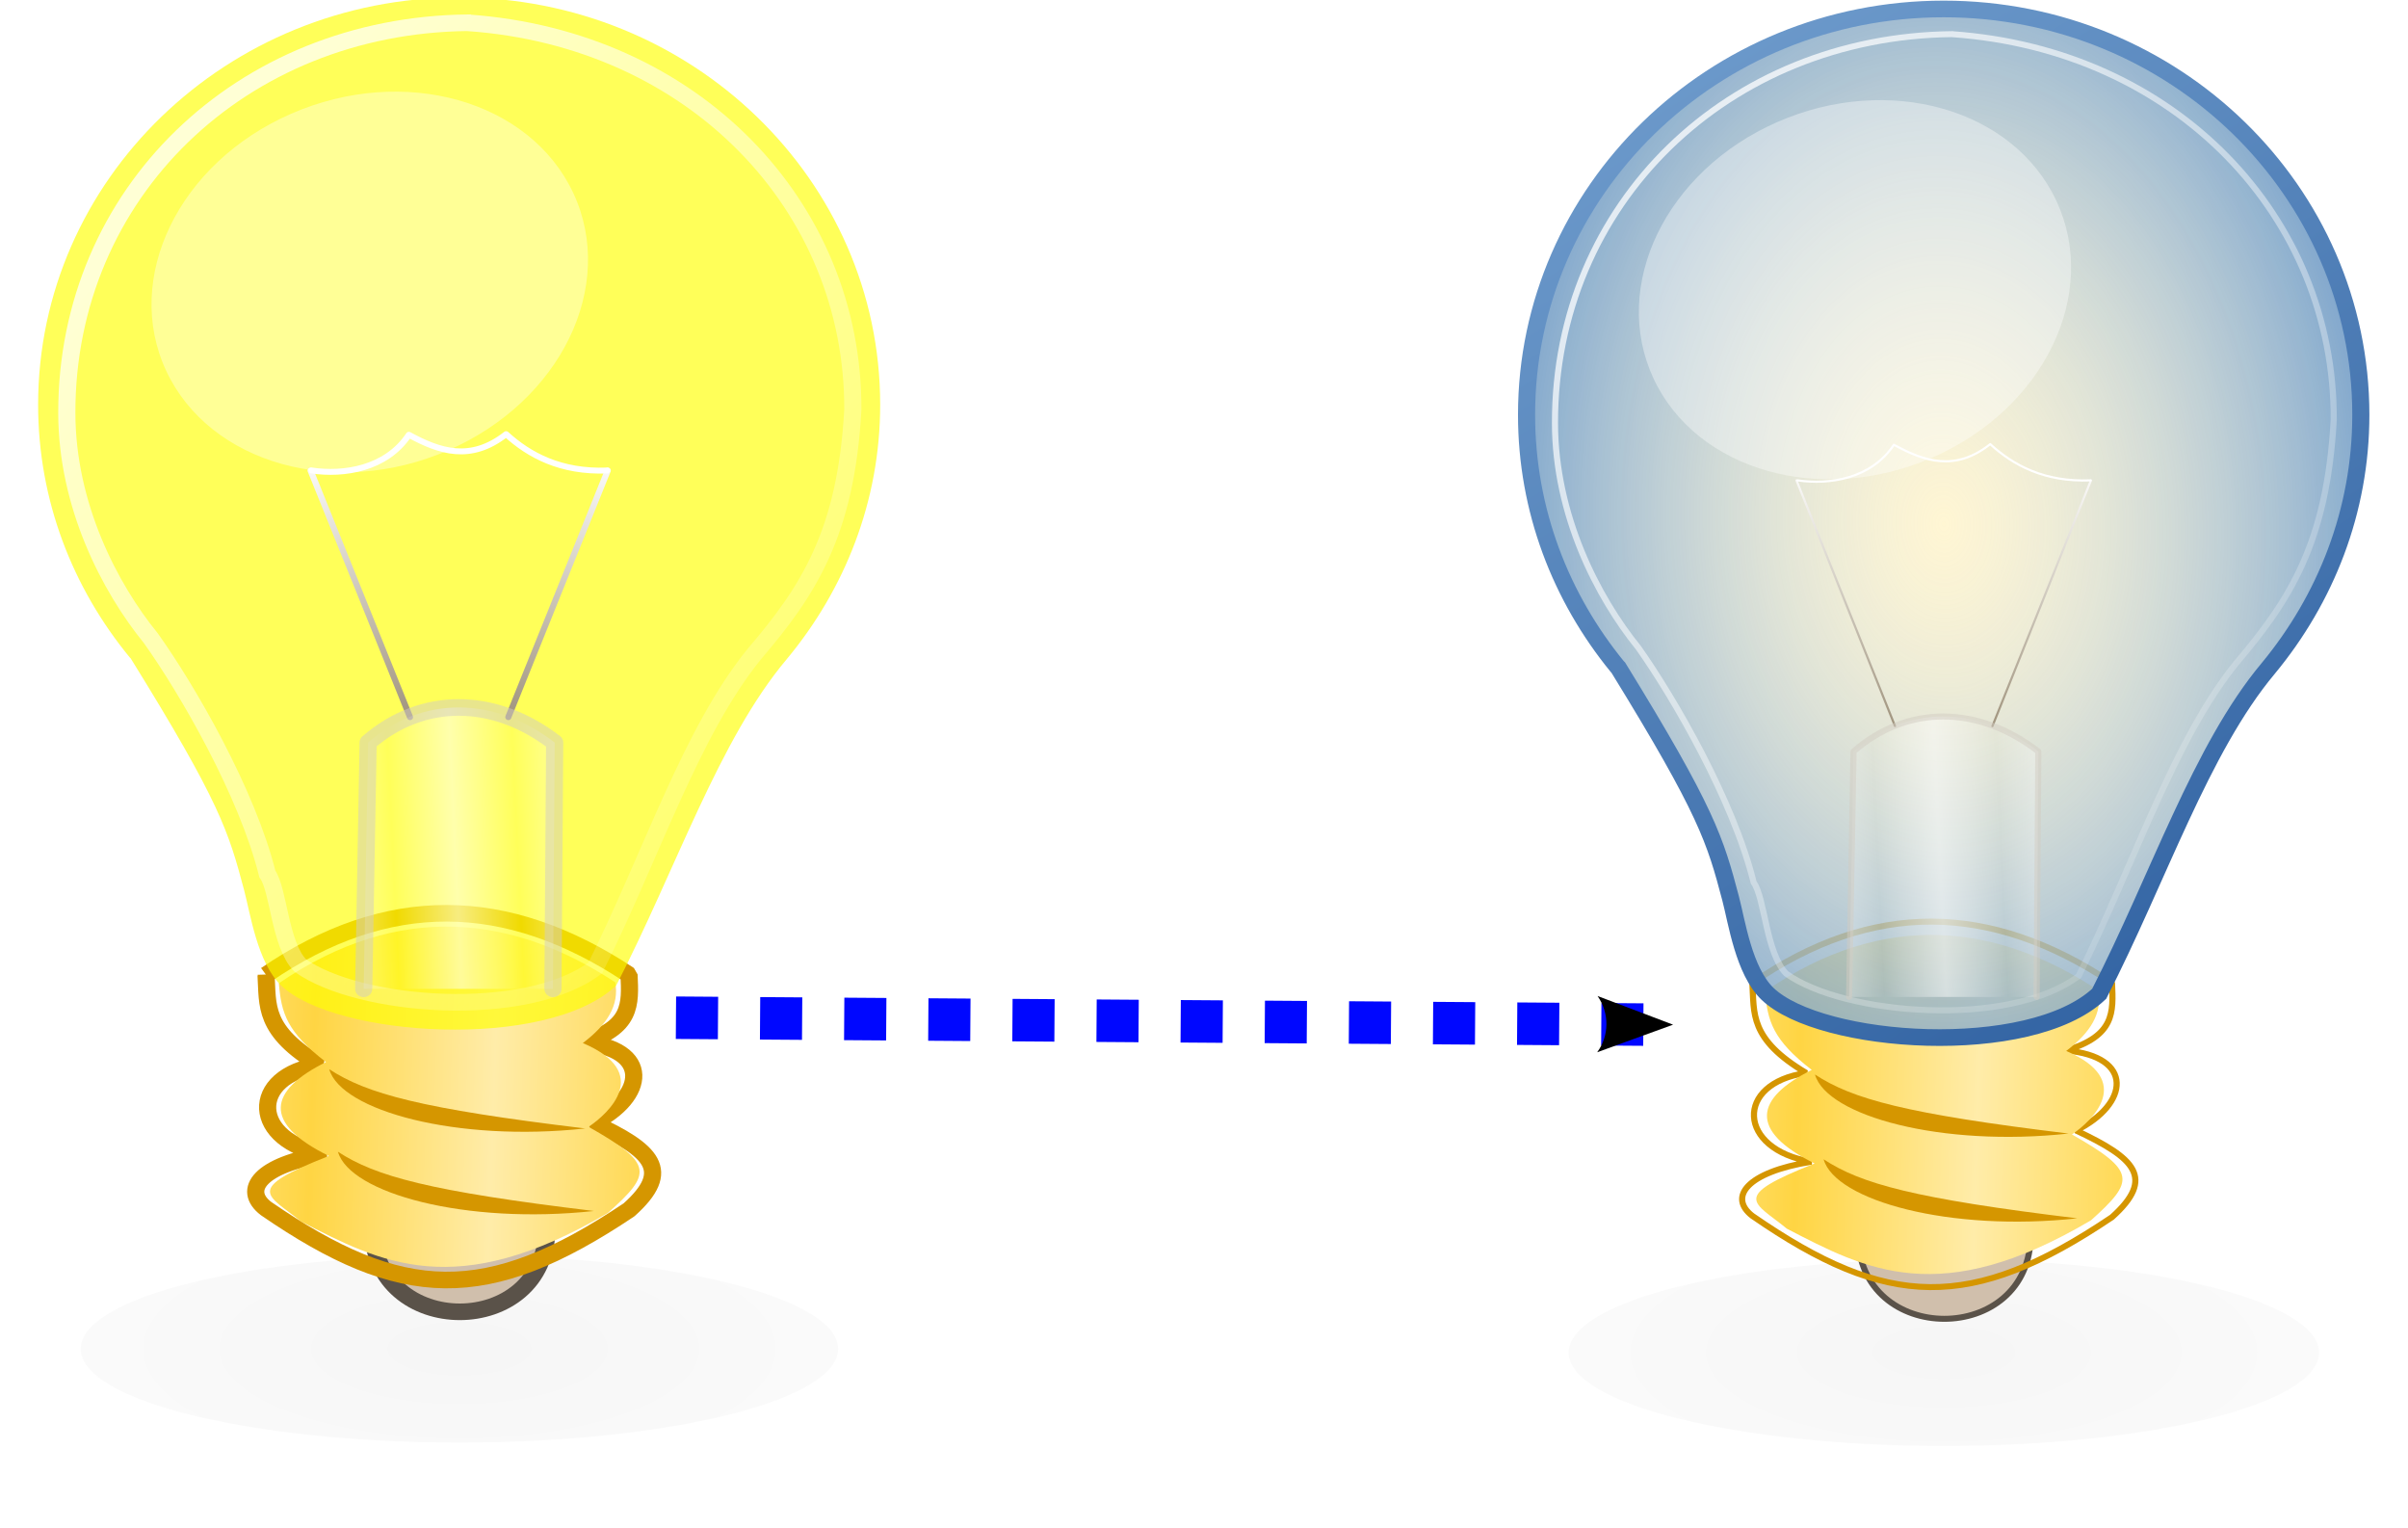<?xml version="1.0" encoding="UTF-8" standalone="no"?>
<svg
   viewBox="0 0 125.384 79.546"
   version="1.1"
   id="svg73"
   sodipodi:docname="ampoule_action_off.svg"
   width="125.384"
   height="79.546"
   inkscape:export-filename="/home/sebastien/SRC/trunk/Watchdogd/IHM/img/ampoule_off.png"
   inkscape:export-xdpi="1276"
   inkscape:export-ydpi="1276"
   inkscape:version="1.1 (c68e22c387, 2021-05-23)"
   xmlns:inkscape="http://www.inkscape.org/namespaces/inkscape"
   xmlns:sodipodi="http://sodipodi.sourceforge.net/DTD/sodipodi-0.dtd"
   xmlns:xlink="http://www.w3.org/1999/xlink"
   xmlns="http://www.w3.org/2000/svg"
   xmlns:svg="http://www.w3.org/2000/svg"
   xmlns:rdf="http://www.w3.org/1999/02/22-rdf-syntax-ns#"
   xmlns:cc="http://creativecommons.org/ns#"
   xmlns:dc="http://purl.org/dc/elements/1.1/">
  <sodipodi:namedview
     pagecolor="#ffffff"
     bordercolor="#666666"
     borderopacity="1"
     objecttolerance="10"
     gridtolerance="10"
     guidetolerance="10"
     inkscape:pageopacity="0"
     inkscape:pageshadow="2"
     inkscape:window-width="1920"
     inkscape:window-height="979"
     id="namedview75"
     showgrid="false"
     inkscape:zoom="2.9249929"
     inkscape:cx="50.085592"
     inkscape:cy="121.02594"
     inkscape:window-x="0"
     inkscape:window-y="0"
     inkscape:window-maximized="1"
     inkscape:current-layer="svg73"
     inkscape:pagecheckerboard="0"
     fit-margin-top="0"
     fit-margin-left="0"
     fit-margin-right="0"
     fit-margin-bottom="0" />
  <defs
     id="defs39">
    <marker
       style="overflow:visible;"
       id="Arrow2Mend"
       refX="0.0"
       refY="0.0"
       orient="auto"
       inkscape:stockid="Arrow2Mend"
       inkscape:isstock="true">
      <path
         transform="scale(0.6) rotate(180) translate(0,0)"
         d="M 8.719,4.034 L -2.207,0.016 L 8.719,-4.002 C 6.973,-1.63 6.983,1.616 8.719,4.034 z "
         style="fill-rule:evenodd;fill:context-stroke;stroke-width:0.625;stroke-linejoin:round;"
         id="path1341" />
    </marker>
    <marker
       style="overflow:visible"
       id="TriangleOutL"
       refX="0.0"
       refY="0.0"
       orient="auto"
       inkscape:stockid="TriangleOutL"
       inkscape:isstock="true">
      <path
         transform="scale(0.8)"
         style="fill-rule:evenodd;fill:context-stroke;stroke:context-stroke;stroke-width:1.0pt"
         d="M 5.77,0.0 L -2.88,5.0 L -2.88,-5.0 L 5.77,0.0 z "
         id="path1456" />
    </marker>
    <marker
       style="overflow:visible"
       id="Arrow2Sstart"
       refX="0.0"
       refY="0.0"
       orient="auto"
       inkscape:stockid="Arrow2Sstart"
       inkscape:isstock="true">
      <path
         transform="scale(0.3) translate(-2.3,0)"
         d="M 8.719,4.034 L -2.207,0.016 L 8.719,-4.002 C 6.973,-1.63 6.983,1.616 8.719,4.034 z "
         style="fill-rule:evenodd;fill:context-stroke;stroke-width:0.625;stroke-linejoin:round"
         id="path1344" />
    </marker>
    <marker
       style="overflow:visible;"
       id="Arrow2Send"
       refX="0.0"
       refY="0.0"
       orient="auto"
       inkscape:stockid="Arrow2Send"
       inkscape:isstock="true">
      <path
         transform="scale(0.3) rotate(180) translate(-2.3,0)"
         d="M 8.719,4.034 L -2.207,0.016 L 8.719,-4.002 C 6.973,-1.63 6.983,1.616 8.719,4.034 z "
         style="fill-rule:evenodd;fill:context-stroke;stroke-width:0.625;stroke-linejoin:round;"
         id="path1347" />
    </marker>
    <marker
       style="overflow:visible"
       id="Arrow2Lend"
       refX="0"
       refY="0"
       orient="auto"
       inkscape:stockid="Arrow2Lend"
       inkscape:isstock="true">
      <path
         transform="matrix(-1.1,0,0,-1.1,-1.1,0)"
         d="M 8.719,4.034 -2.207,0.016 8.719,-4.002 c -1.745,2.372 -1.735,5.617 -6e-7,8.035 z"
         style="fill:context-stroke;fill-rule:evenodd;stroke-width:0.625;stroke-linejoin:round"
         id="path1335" />
    </marker>
    <marker
       style="overflow:visible"
       id="Arrow1Lend"
       refX="0"
       refY="0"
       orient="auto"
       inkscape:stockid="Arrow1Lend"
       inkscape:isstock="true">
      <path
         transform="matrix(-0.8,0,0,-0.8,-10,0)"
         style="fill:context-stroke;fill-rule:evenodd;stroke:context-stroke;stroke-width:1pt"
         d="M 0,0 5,-5 -12.5,0 5,5 Z"
         id="path1317" />
    </marker>
    <filter
       id="k"
       x="-0.106"
       y="-0.415"
       width="1.212"
       height="1.831">
      <feGaussianBlur
         stdDeviation="1.154"
         id="feGaussianBlur2" />
    </filter>
    <linearGradient
       id="j"
       x1="18.929"
       x2="25.179"
       y1="1045.3"
       y2="1045.5"
       gradientUnits="userSpaceOnUse"
       spreadMethod="reflect">
      <stop
         stop-color="#ffd543"
         offset="0"
         id="stop5" />
      <stop
         stop-color="#ffeca9"
         offset="1"
         id="stop7" />
    </linearGradient>
    <linearGradient
       id="i"
       x1="9.076"
       x2="31.059"
       y1="1006.4"
       y2="1040.4"
       gradientUnits="userSpaceOnUse">
      <stop
         stop-color="#729fcf"
         offset="0"
         id="stop10" />
      <stop
         stop-color="#3465a4"
         offset="1"
         id="stop12" />
    </linearGradient>
    <linearGradient
       id="b">
      <stop
         stop-color="#fff"
         offset="0"
         id="stop15" />
      <stop
         stop-color="#fff"
         stop-opacity="0"
         offset="1"
         id="stop17" />
    </linearGradient>
    <linearGradient
       id="a">
      <stop
         stop-color="#fff"
         offset="0"
         id="stop20" />
      <stop
         stop-color="#837356"
         offset="1"
         id="stop22" />
    </linearGradient>
    <linearGradient
       id="h"
       x1="15.536"
       x2="42.623"
       y1="1010.8"
       y2="1035"
       gradientUnits="userSpaceOnUse"
       xlink:href="#b" />
    <linearGradient
       id="g"
       x1="21.732"
       x2="21.571"
       y1="21.438"
       y2="31.795"
       gradientTransform="matrix(0.719,-0.28,0.462,1.185,-6.21,1005.7)"
       gradientUnits="userSpaceOnUse"
       xlink:href="#a" />
    <linearGradient
       id="f"
       x1="21.732"
       x2="21.571"
       y1="21.438"
       y2="31.795"
       gradientTransform="matrix(-0.719,-0.28,-0.462,1.185,53.825,1005.7)"
       gradientUnits="userSpaceOnUse"
       xlink:href="#a" />
    <linearGradient
       id="e"
       x1="23.887"
       x2="26.034"
       y1="1036.2"
       y2="1036.1"
       gradientUnits="userSpaceOnUse"
       xlink:href="#b"
       spreadMethod="reflect" />
    <radialGradient
       id="d"
       cx="-12.895"
       cy="47.333"
       r="15.813"
       gradientTransform="matrix(1,0,0,0.386,0,29.058)"
       gradientUnits="userSpaceOnUse">
      <stop
         offset="0"
         id="stop29" />
      <stop
         stop-opacity=".389"
         offset="1"
         id="stop31" />
    </radialGradient>
    <radialGradient
       id="c"
       cx="23.656"
       cy="18.72"
       r="15"
       gradientTransform="matrix(0.999,-0.035,0.051,1.46,-0.574,997.5)"
       gradientUnits="userSpaceOnUse">
      <stop
         stop-color="#fff"
         stop-opacity=".337"
         offset="0"
         id="stop34" />
      <stop
         stop-color="#729fcf"
         stop-opacity=".89"
         offset="1"
         id="stop36" />
    </radialGradient>
    <radialGradient
       id="d-3"
       cx="-12.895"
       cy="47.333"
       r="15.813"
       gradientTransform="matrix(1,0,0,0.386,0,29.058)"
       gradientUnits="userSpaceOnUse">
      <stop
         offset="0"
         id="stop29-6" />
      <stop
         stop-opacity=".389"
         offset="1"
         id="stop31-7" />
    </radialGradient>
    <filter
       id="k-5"
       x="-0.106"
       y="-0.415"
       width="1.212"
       height="1.831">
      <feGaussianBlur
         stdDeviation="1.154"
         id="feGaussianBlur2-3" />
    </filter>
    <linearGradient
       inkscape:collect="always"
       xlink:href="#j"
       id="linearGradient932"
       gradientUnits="userSpaceOnUse"
       x1="18.929"
       y1="1045.3"
       x2="25.179"
       y2="1045.5"
       spreadMethod="reflect" />
    <linearGradient
       inkscape:collect="always"
       xlink:href="#b"
       id="linearGradient934"
       gradientUnits="userSpaceOnUse"
       x1="15.536"
       y1="1010.8"
       x2="42.623"
       y2="1035" />
    <linearGradient
       inkscape:collect="always"
       xlink:href="#a"
       id="linearGradient936"
       gradientUnits="userSpaceOnUse"
       gradientTransform="matrix(0.719,-0.28,0.462,1.185,-6.21,1005.7)"
       x1="21.732"
       y1="21.438"
       x2="21.571"
       y2="31.795" />
    <linearGradient
       inkscape:collect="always"
       xlink:href="#a"
       id="linearGradient938"
       gradientUnits="userSpaceOnUse"
       gradientTransform="matrix(-0.719,-0.28,-0.462,1.185,53.825,1005.7)"
       x1="21.732"
       y1="21.438"
       x2="21.571"
       y2="31.795" />
    <linearGradient
       inkscape:collect="always"
       xlink:href="#b"
       id="linearGradient940"
       gradientUnits="userSpaceOnUse"
       x1="23.887"
       y1="1036.2"
       x2="26.034"
       y2="1036.1"
       spreadMethod="reflect" />
    <linearGradient
       inkscape:collect="always"
       xlink:href="#j"
       id="linearGradient1590"
       gradientUnits="userSpaceOnUse"
       x1="18.929"
       y1="1045.3"
       x2="25.179"
       y2="1045.5"
       spreadMethod="reflect" />
  </defs>
  <path
     transform="matrix(1.498,0,0,1.457,120.533,1.448)"
     d="m 0.148,47.333 c 0,1.842 -5.84,3.335 -13.043,3.335 -7.204,0 -13.043,-1.493 -13.043,-3.335 0,-1.842 5.84,-3.335 13.043,-3.335 7.204,0 13.043,1.493 13.043,3.335 z"
     fill="url(#d)"
     filter="url(#k)"
     opacity="0.193"
     id="path41"
     style="fill:url(#d);stroke-width:0.595" />
  <g
     transform="matrix(1.498,0,0,1.457,65.237,-1464.693)"
     id="g71"
     style="stroke-width:0.595">
    <path
       d="m 21.035,1049.4 h 6 c 0,4 -6,4 -6,0 z"
       fill="#d0bfac"
       stroke="#5a5249"
       id="path43"
       style="stroke-width:0.213" />
    <path
       d="m 17.362,1040.4 c 4.167,-2.946 8.271,-2.896 12.501,0 0.047,1.055 0.101,1.887 -1.607,2.415 2.391,0.205 2.207,1.916 0.357,2.857 2.052,0.988 2.765,1.695 1.25,3.096 -4.904,3.399 -7.823,3.282 -12.501,-0.045 -0.833,-0.66 -0.222,-1.56 2.054,-1.936 -2.586,-0.435 -2.681,-2.809 -0.179,-3.17 -1.993,-1.219 -1.807,-2.132 -1.875,-3.218 z"
       fill="none"
       stroke="#d59600"
       stroke-linecap="square"
       stroke-linejoin="bevel"
       id="path45"
       style="stroke-width:0.213" />
    <path
       d="m 17.804,1040.7 c 4.167,-2.946 8.095,-2.406 11.585,-0.032 0.141,0.818 -0.278,1.508 -1.118,2.162 2.407,1.057 0.897,2.5 0.199,2.983 2.257,1.319 2.181,1.663 0.666,3.065 -5.251,3.194 -7.823,1.767 -10.575,0.302 -1.133,-0.96 -2.022,-1.118 0.965,-2.33 -2.317,-1.177 -2.066,-2.335 -0.1,-3.343 -1.35,-1.07 -1.539,-1.745 -1.623,-2.808 z"
       fill="url(#j)"
       id="path47"
       style="fill:url(#linearGradient1590);stroke-width:0.213" />
    <path
       d="m 24.013,1005.6 c -8.008,0 -14.5,6.492 -14.5,14.5 0,3.408 1.188,6.525 3.156,9 l 0.031,0.031 c 3.085,5.146 3.372,6.173 3.906,8.25 0.214,0.831 0.457,2.591 1.281,3.406 1.846,1.824 9.116,2.335 11.531,0 2.069,-4.148 3.529,-8.744 5.875,-11.625 2,-2.486 3.219,-5.623 3.219,-9.062 0,-8.008 -6.492,-14.5 -14.5,-14.5 z"
       fill="#ffc803"
       opacity="0.26"
       id="path49"
       style="stroke-width:0.213" />
    <path
       d="m 24.013,1005.6 c -8.008,0 -14.5,6.492 -14.5,14.5 0,3.408 1.188,6.525 3.156,9 l 0.031,0.031 c 3.085,5.146 3.372,6.173 3.906,8.25 0.214,0.831 0.457,2.591 1.281,3.406 1.846,1.824 9.116,2.335 11.531,0 2.069,-4.148 3.529,-8.744 5.875,-11.625 2,-2.486 3.219,-5.623 3.219,-9.062 0,-8.008 -6.492,-14.5 -14.5,-14.5 z"
       fill="url(#c)"
       stroke="url(#i)"
       stroke-width="0.595"
       id="path51"
       style="fill:url(#c);stroke:url(#i)" />
    <path
       d="m 24.3,1006.5 c -7.789,0.089 -13.811,6.053 -13.799,13.897 0.005,3.288 1.472,6.213 2.896,8.021 1.256,1.822 3.312,5.487 4.011,8.393 0.389,0.55 0.426,2.513 1.129,3.255 2.026,1.495 7.752,1.954 10.164,0.089 1.932,-4.003 3.294,-8.405 5.484,-11.186 1.829,-2.216 3.153,-4.272 3.385,-8.7 0.023,-7.237 -5.472,-13.21 -13.269,-13.768 z"
       fill="none"
       opacity="0.75"
       stroke="url(#h)"
       id="path53"
       style="stroke:url(#h);stroke-width:0.213" />
    <g
       transform="translate(0.206,-3.457)"
       fill="none"
       stroke-linecap="round"
       id="g61"
       style="stroke-width:0.213">
      <path
         d="m 18.69,1025.9 3.425,8.782"
         stroke="url(#g)"
         id="path55"
         style="stroke:url(#g);stroke-width:0.076" />
      <path
         d="m 28.925,1025.9 -3.425,8.782"
         stroke="url(#f)"
         id="path57"
         style="stroke:url(#f);stroke-width:0.076" />
      <path
         d="m 18.728,1025.9 c 1.097,0.167 2.558,-0.051 3.348,-1.272 1.05,0.592 2.122,0.973 3.348,-0.022 0.793,0.747 1.878,1.359 3.482,1.295"
         stroke="#ffffff"
         stroke-linejoin="round"
         id="path59"
         style="stroke-width:0.076" />
    </g>
    <path
       d="m 20.725,1040.9 0.153,-8.77 c 1.875,-1.686 4.355,-1.646 6.424,0 l -0.059,8.77"
       fill="url(#e)"
       opacity="0.5"
       stroke="#d3cdc2"
       stroke-linecap="round"
       stroke-linejoin="round"
       id="path63"
       style="fill:url(#e);stroke-width:0.213" />
    <path
       transform="matrix(1.088,-0.491,0.516,1.143,-1.588,1004.4)"
       d="m 19.761,15.549 c 0,2.894 -2.883,5.24 -6.44,5.24 -3.557,0 -6.44,-2.346 -6.44,-5.24 0,-2.894 2.883,-5.24 6.44,-5.24 3.557,0 6.44,2.346 6.44,5.24 z"
       fill="#ffffff"
       opacity="0.37"
       id="path65"
       style="stroke-width:0.213" />
    <path
       transform="translate(0,1004.4)"
       d="m 19.538,39.271 c 1.297,0.875 3.139,1.403 8.816,2.11 -4.42,0.495 -8.409,-0.631 -8.816,-2.11 z"
       fill="#d59600"
       id="path67"
       style="stroke-width:0.213" />
    <path
       d="m 19.838,1046.7 c 1.297,0.875 3.139,1.403 8.816,2.11 -4.42,0.495 -8.409,-0.631 -8.816,-2.11 z"
       fill="#d59600"
       id="path69"
       style="stroke-width:0.213" />
  </g>
  <path
     transform="matrix(1.512,0,0,1.462,43.419,1.018)"
     d="m 0.148,47.333 c 0,1.842 -5.84,3.335 -13.043,3.335 -7.204,0 -13.043,-1.493 -13.043,-3.335 0,-1.842 5.84,-3.335 13.043,-3.335 7.204,0 13.043,1.493 13.043,3.335 z"
     fill="url(#d)"
     filter="url(#k)"
     opacity="0.193"
     id="path41-7"
     style="fill:url(#d-3);stroke-width:0.591;filter:url(#k-5)" />
  <path
     d="m 21.035,1049.4 h 6 c 0,4 -6,4 -6,0 z"
     fill="#d0bfac"
     stroke="#5a5249"
     id="path43-0"
     transform="matrix(1.512,0,0,1.462,-12.399,-1470.319)"
     style="stroke-width:0.591" />
  <path
     d="m 17.362,1040.4 c 4.167,-2.946 8.271,-2.896 12.501,0 0.047,1.055 0.101,1.887 -1.607,2.415 2.391,0.205 2.207,1.916 0.357,2.857 2.052,0.988 2.765,1.695 1.25,3.096 -4.904,3.399 -7.823,3.282 -12.501,-0.045 -0.833,-0.66 -0.222,-1.56 2.054,-1.936 -2.586,-0.435 -2.681,-2.809 -0.179,-3.17 -1.993,-1.219 -1.807,-2.132 -1.875,-3.218 z"
     fill="none"
     stroke="#d59600"
     stroke-linecap="square"
     stroke-linejoin="bevel"
     id="path45-9"
     transform="matrix(1.512,0,0,1.462,-12.399,-1470.319)"
     style="stroke-width:0.591" />
  <path
     d="m 17.804,1040.7 c 4.167,-2.946 8.095,-2.406 11.585,-0.032 0.141,0.818 -0.278,1.508 -1.118,2.162 2.407,1.057 0.897,2.5 0.199,2.983 2.257,1.319 2.181,1.663 0.666,3.065 -5.251,3.194 -7.823,1.767 -10.575,0.302 -1.133,-0.96 -2.022,-1.118 0.965,-2.33 -2.317,-1.177 -2.066,-2.335 -0.1,-3.343 -1.35,-1.07 -1.539,-1.745 -1.623,-2.808 z"
     fill="url(#j)"
     id="path47-3"
     transform="matrix(1.512,0,0,1.462,-12.399,-1470.319)"
     style="fill:url(#linearGradient932);stroke-width:0.591" />
  <path
     d="m 24.013,1005.6 c -8.008,0 -14.5,6.492 -14.5,14.5 0,3.408 1.188,6.525 3.156,9 l 0.031,0.031 c 3.085,5.146 3.372,6.173 3.906,8.25 0.214,0.831 0.457,2.591 1.281,3.406 1.846,1.824 9.116,2.335 11.531,0 2.069,-4.148 3.529,-8.744 5.875,-11.625 2,-2.486 3.219,-5.623 3.219,-9.062 0,-8.008 -6.492,-14.5 -14.5,-14.5 z"
     fill="#ffc803"
     opacity="0.65"
     id="path49-6"
     style="display:inline;fill:#ffff00;stroke-width:0.591"
     transform="matrix(1.512,0,0,1.462,-12.399,-1470.319)" />
  <path
     d="m 24.3,1006.5 c -7.789,0.089 -13.811,6.053 -13.799,13.897 0.005,3.288 1.472,6.213 2.896,8.021 1.256,1.822 3.312,5.487 4.011,8.393 0.389,0.55 0.426,2.513 1.129,3.255 2.026,1.495 7.752,1.954 10.164,0.089 1.932,-4.003 3.294,-8.405 5.484,-11.186 1.829,-2.216 3.153,-4.272 3.385,-8.7 0.023,-7.237 -5.472,-13.21 -13.269,-13.768 z"
     fill="none"
     opacity="0.75"
     stroke="url(#h)"
     id="path53-0"
     transform="matrix(1.512,0,0,1.462,-12.399,-1470.319)"
     style="stroke:url(#linearGradient934);stroke-width:0.591" />
  <g
     transform="matrix(1.512,0,0,1.462,-12.088,-1475.373)"
     fill="none"
     stroke-linecap="round"
     id="g61-6"
     style="stroke-width:0.591">
    <path
       d="m 18.69,1025.9 3.425,8.782"
       stroke="url(#g)"
       id="path55-2"
       style="stroke:url(#linearGradient936);stroke-width:0.21" />
    <path
       d="m 28.925,1025.9 -3.425,8.782"
       stroke="url(#f)"
       id="path57-6"
       style="stroke:url(#linearGradient938);stroke-width:0.21" />
    <path
       d="m 18.728,1025.9 c 1.097,0.167 2.558,-0.051 3.348,-1.272 1.05,0.592 2.122,0.973 3.348,-0.022 0.793,0.747 1.878,1.359 3.482,1.295"
       stroke="#ffffff"
       stroke-linejoin="round"
       id="path59-1"
       style="stroke-width:0.21" />
  </g>
  <path
     d="m 20.725,1040.9 0.153,-8.77 c 1.875,-1.686 4.355,-1.646 6.424,0 l -0.059,8.77"
     fill="url(#e)"
     opacity="0.5"
     stroke="#d3cdc2"
     stroke-linecap="round"
     stroke-linejoin="round"
     id="path63-8"
     style="display:inline;fill:url(#linearGradient940);stroke-width:0.591"
     transform="matrix(1.512,0,0,1.462,-12.399,-1470.319)" />
  <path
     transform="matrix(1.646,-0.718,0.78,1.672,-14.801,-1.754)"
     d="m 19.761,15.549 c 0,2.894 -2.883,5.24 -6.44,5.24 -3.557,0 -6.44,-2.346 -6.44,-5.24 0,-2.894 2.883,-5.24 6.44,-5.24 3.557,0 6.44,2.346 6.44,5.24 z"
     fill="#ffffff"
     opacity="0.37"
     id="path65-7"
     style="display:inline;stroke-width:0.591" />
  <path
     transform="matrix(1.512,0,0,1.462,-12.399,-1.754)"
     d="m 19.538,39.271 c 1.297,0.875 3.139,1.403 8.816,2.11 -4.42,0.495 -8.409,-0.631 -8.816,-2.11 z"
     fill="#d59600"
     id="path67-9"
     style="display:inline;stroke-width:0.591" />
  <path
     d="m 19.838,1046.7 c 1.297,0.875 3.139,1.403 8.816,2.11 -4.42,0.495 -8.409,-0.631 -8.816,-2.11 z"
     fill="#d59600"
     id="path69-2"
     style="display:inline;stroke-width:0.591"
     transform="matrix(1.512,0,0,1.462,-12.399,-1470.319)" />
  <path
     style="fill:none;fill-rule:evenodd;stroke:#0007ff;stroke-width:5.368;stroke-linecap:butt;stroke-linejoin:miter;stroke-miterlimit:3;stroke-dasharray:5.368, 5.368;stroke-opacity:1;marker-end:url(#Arrow2Mend);stroke-dashoffset:0"
     d="M 39.887,47.147 165.19,48.027"
     id="path982"
     inkscape:connector-type="polyline"
     inkscape:connector-curvature="0"
     transform="matrix(0.408,0,0,0.412,18.923,33.555)" />
</svg>
